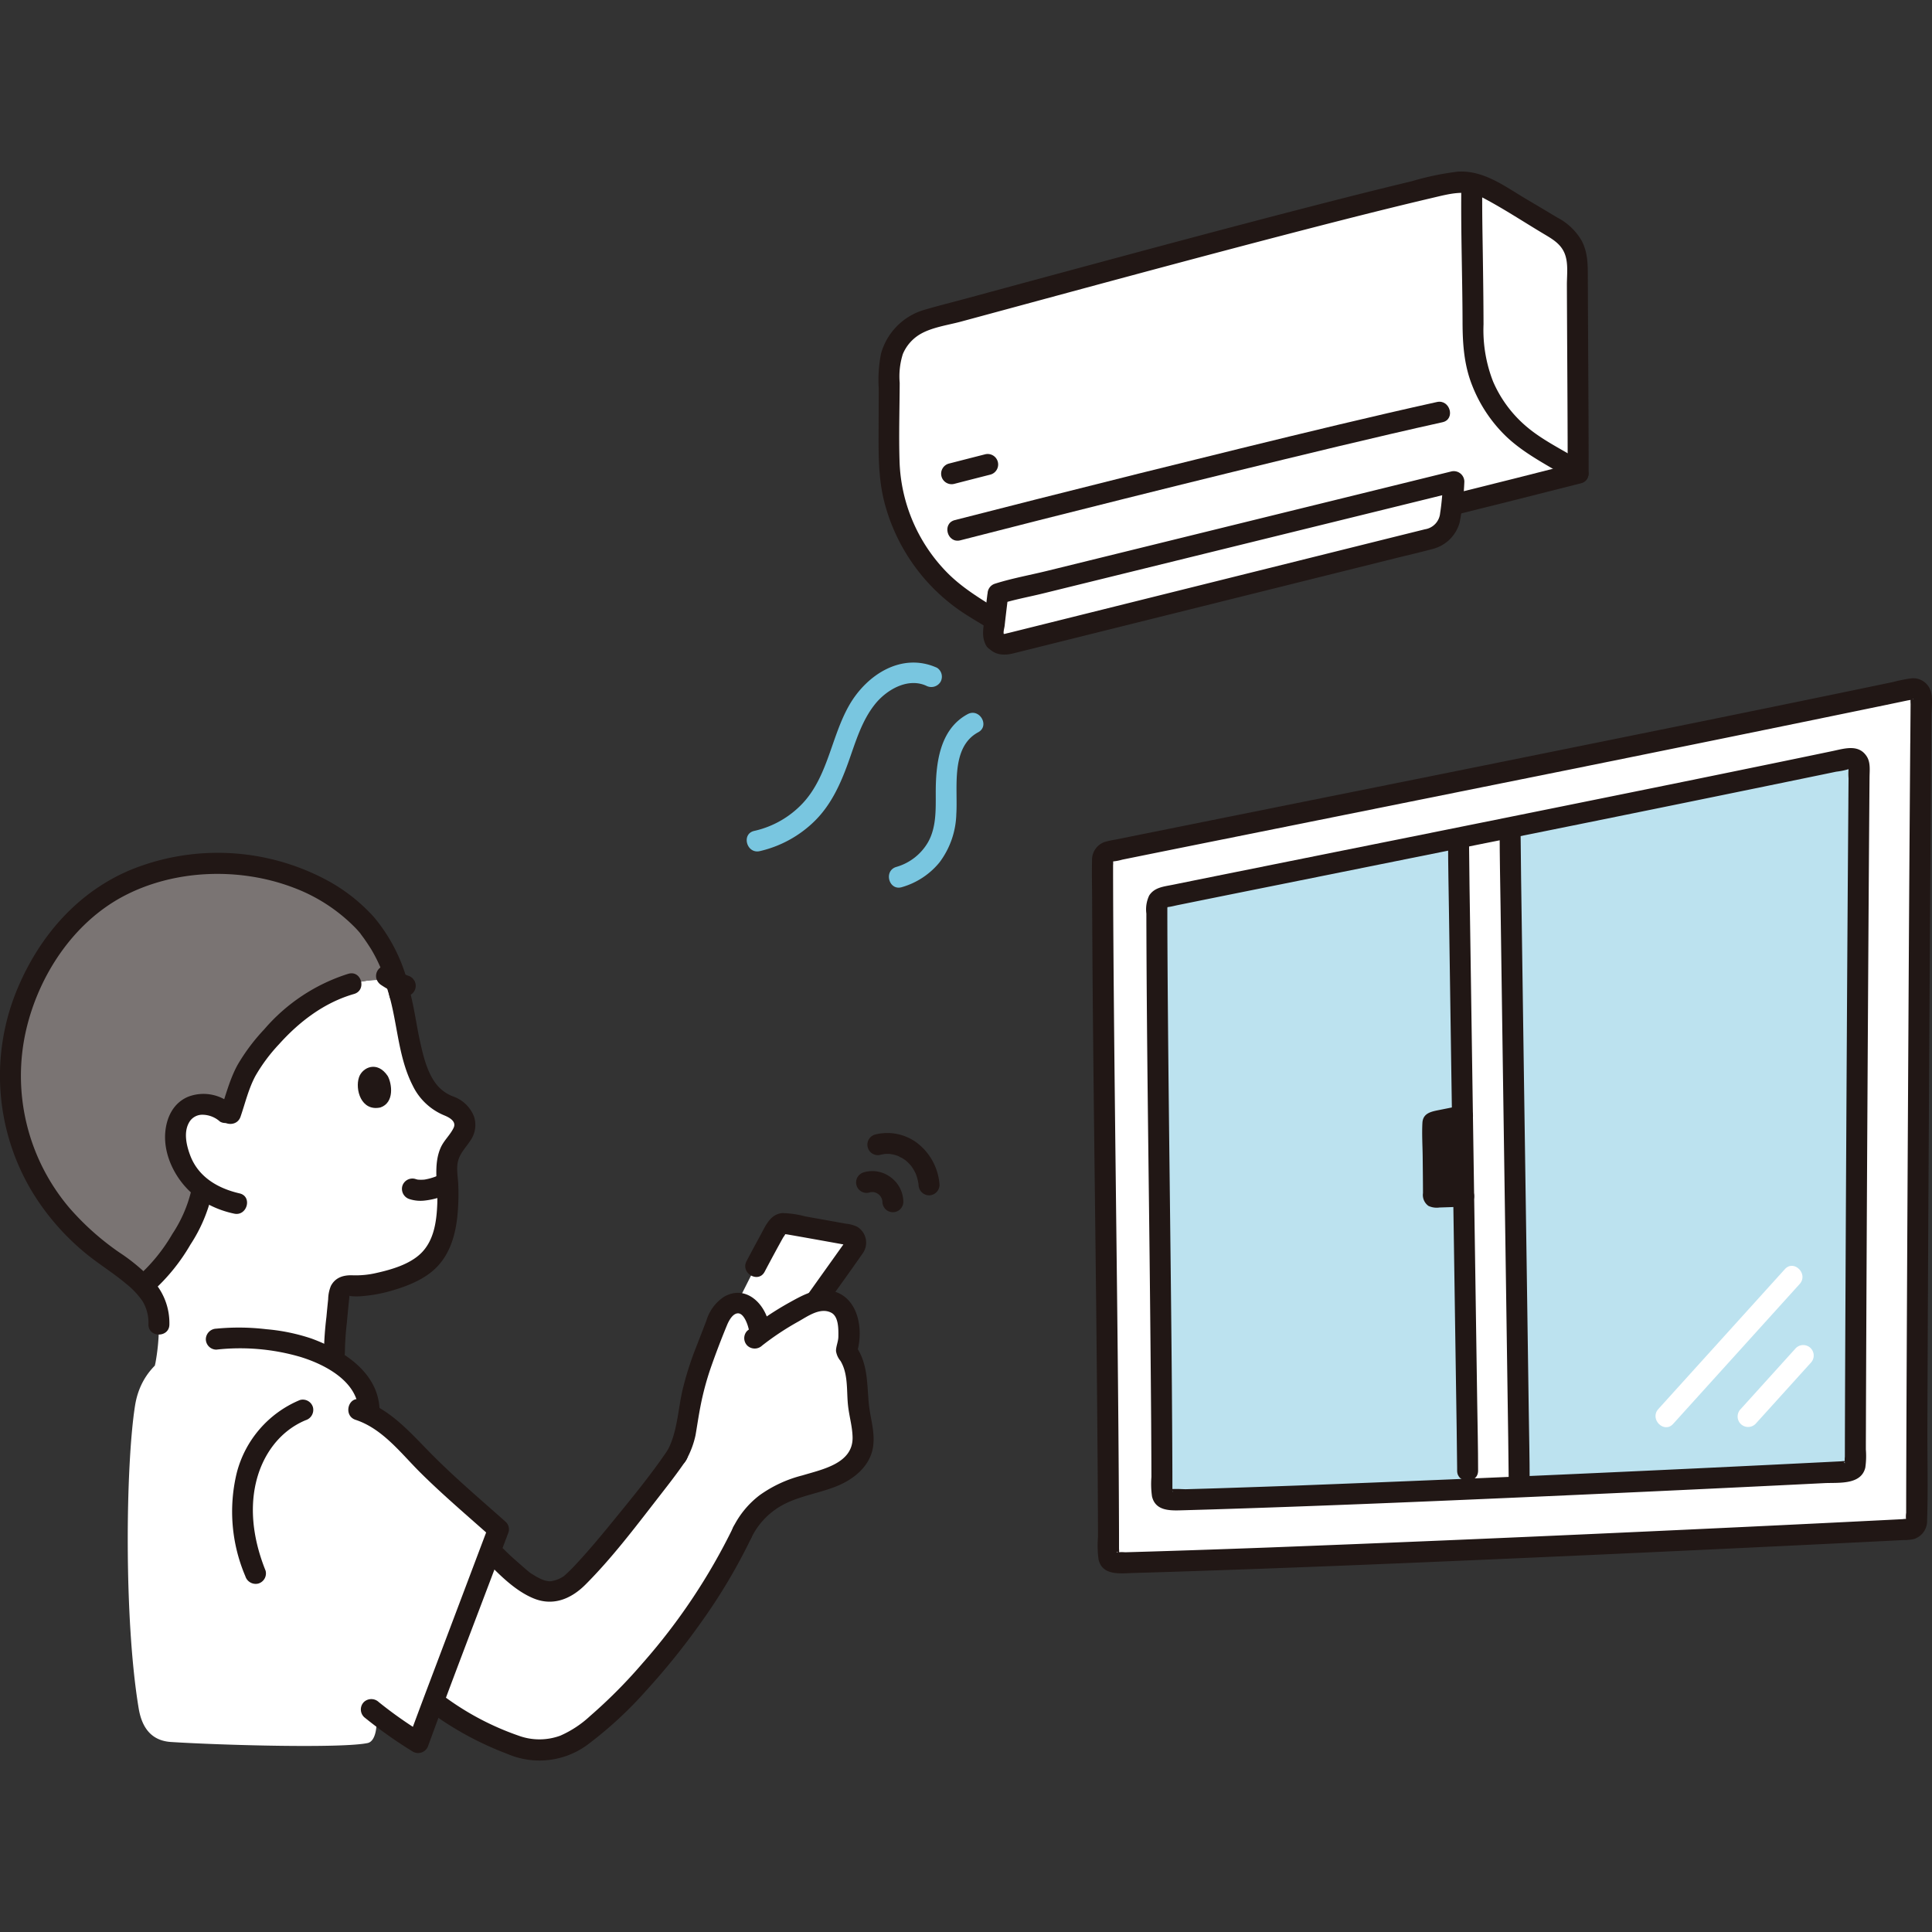 <!DOCTYPE svg PUBLIC "-//W3C//DTD SVG 1.1//EN" "http://www.w3.org/Graphics/SVG/1.1/DTD/svg11.dtd">
<!-- Uploaded to: SVG Repo, www.svgrepo.com, Transformed by: SVG Repo Mixer Tools -->
<svg width="103px" height="103px" viewBox="0 -32.73 368.631 368.631" xmlns="http://www.w3.org/2000/svg" fill="#000000">
<rect x="0" y="-32.73" width="368.631" height="368.631" fill="#333333" stroke="none"/>
<g id="SVGRepo_bgCarrier" stroke-width="0"/>
<g id="SVGRepo_tracerCarrier" stroke-linecap="round" stroke-linejoin="round"/>
<g id="SVGRepo_iconCarrier">
<defs>
<style>.a{fill:#ffffff;}.b{fill:#bce2ef;}.c{fill:#211715;}.d{fill:#79c6e0;}.e{fill:#7a7473;}</style>
</defs>
<path class="a" d="M366.478,109.165c.026-3.5.051-6.533.073-8.988a1.5,1.5,0,0,0-1.81-1.483c-41.682,8.75-125.54,25.452-153.173,31.064a1.491,1.491,0,0,0-1.2,1.463c0,33.79,1.11,95.059,1.14,132.764a1.489,1.489,0,0,0,1.534,1.5c45.55-1.224,130.81-5.375,151.238-6.424a1.487,1.487,0,0,0,1.418-1.491C365.706,236.339,366.2,146.263,366.478,109.165Z"/>
<path class="b" d="M354.676,120.187c.019-2.554.038-4.8.054-6.672a1.583,1.583,0,0,0-1.913-1.562c-36.13,7.578-108.745,22.035-130.824,26.53a1.571,1.571,0,0,0-1.264,1.548c.012,28.717.937,80.06.968,111.889a1.575,1.575,0,0,0,1.622,1.578c38.178-1,111.158-4.544,129.185-5.467a1.583,1.583,0,0,0,1.5-1.582C354.021,227.783,354.438,151.148,354.676,120.187Z"/>
<path class="a" d="M288.181,130.34c-.027-2.228-.042-3.7-.042-4.228v-.948l-9.843,1.985v.762c0,5.533,1.725,115.408,1.725,119.972v3.529c3.294-.14,6.583-.283,9.844-.427,0-.617,0-.975,0-.975C289.864,245.736,288.445,152.025,288.181,130.34Z"/>
<path class="c" d="M279.589,180.1c-2.6.518-4.892.967-6.051,1.213a.2.2,0,0,0-.15.2c0,3.584.109,10,.109,13.983a.2.2,0,0,0,.2.191c1.663-.041,3.87-.123,6.119-.218"/>
<path class="c" d="M279.272,193.5q-1.494.058-2.987.11l-1.23.041-.639.019c-.137,0-.693-.1-.324.038l1.2.919-.059-.136.273,1.009c0-2.38-.029-4.76-.055-7.14q-.019-1.824-.037-3.649-.008-.85-.013-1.7c0-.258,0-.517,0-.775,0-.161.112-.829-.035-.314l-.919,1.195c-.367.257-.121.073.081.031l.53-.107,1.282-.258q1.622-.324,3.242-.643a2,2,0,1,0-1.064-3.857q-2.064.407-4.127.821c-1.435.289-2.894.622-2.991,2.417-.116,2.143.028,4.331.051,6.476.025,2.307.053,4.613.058,6.919a2.562,2.562,0,0,0,1.05,2.448,3.759,3.759,0,0,0,2.116.3c1.535-.047,3.07-.1,4.605-.163a2,2,0,0,0,0-4Z"/>
<path class="c" d="M356.676,120.187q.017-2.3.037-4.609c.011-1.312.218-2.81-.527-3.974-1.544-2.41-4.239-1.508-6.518-1.032q-5.774,1.206-11.551,2.394-13.514,2.784-27.036,5.522-28.236,5.73-56.485,11.39-11.286,2.268-22.572,4.539-4.165.84-8.332,1.684c-1.645.333-3.431.48-4.426,2.041a6.157,6.157,0,0,0-.536,3.444q0,1.615.008,3.232c.07,20.694.374,41.387.607,62.079q.179,15.887.3,31.773.022,3.584.038,7.167.006,1.627.01,3.253a17,17,0,0,0,.11,3.687c.665,2.883,3.594,2.721,5.908,2.657q2.948-.083,5.895-.174c18.913-.588,37.821-1.379,56.726-2.207q25.635-1.123,51.265-2.379,4.236-.207,8.471-.419c2.689-.134,7.033.406,7.839-2.966a15.51,15.51,0,0,0,.105-3.442q0-1.758.009-3.514.012-4.4.03-8.805.1-25.288.245-50.575.142-25.736.313-51.472.033-4.647.068-9.294c.019-2.574-3.981-2.577-4,0q-.175,22.917-.3,45.835-.153,26.243-.275,52.487-.045,9.917-.079,19.833-.011,3.439-.017,6.877a5.262,5.262,0,0,0,0,1.23c-.545-.378.876-.247.119-.4a3.726,3.726,0,0,0-.8.041l-3.089.156q-21.87,1.095-43.747,2.084-28.356,1.29-56.721,2.376-6.458.237-12.917.449-2.913.1-5.826.182-1.387.042-2.774.08c-.37.011-2.782-.16-2.934.08.015-.025.619.31.378.422a4.268,4.268,0,0,0,0-.776q0-.788,0-1.576,0-1.7-.01-3.4-.013-3.486-.036-6.972-.046-7.5-.121-15c-.2-21.026-.5-42.051-.682-63.077q-.06-6.847-.095-13.695-.015-3.061-.019-6.123c0-.236,0-.473,0-.709,0-.278.161-.588-.065-.41-.386.3.137.161.314.138.594-.076,1.19-.242,1.778-.361q9.117-1.85,18.24-3.678,26.227-5.274,52.454-10.556,26.151-5.282,52.283-10.67l2.615-.545a13.541,13.541,0,0,0,2.511-.525c-.44.192.281-.056.285-.066l-.3-.126q-.187-.591-.122.079a11.122,11.122,0,0,0-.016,1.906q-.018,2.2-.035,4.41C352.656,122.762,356.656,122.765,356.676,120.187Z"/>
<path class="c" d="M368.478,109.165q.019-2.646.042-5.293c.012-1.5.325-3.384-.157-4.824a3.512,3.512,0,0,0-3.622-2.354,28.162,28.162,0,0,0-3.518.7q-6.734,1.407-13.471,2.794-15.7,3.237-31.419,6.42-33.2,6.739-66.425,13.4-13.527,2.718-27.053,5.44-4.984,1-9.969,2.013a16.972,16.972,0,0,0-2.137.464,3.621,3.621,0,0,0-2.384,3.579c-.061,2.423.006,4.856.015,7.28.095,24.131.445,48.262.716,72.392q.209,18.66.349,37.323.025,4.08.042,8.16.009,1.946.013,3.89a19.882,19.882,0,0,0,.108,4.283c.733,3.165,4.244,2.635,6.691,2.565q3.588-.1,7.176-.218c22.142-.705,44.277-1.633,66.409-2.606q29.919-1.315,59.829-2.783,4.839-.237,9.678-.479l3.751-.19a9.433,9.433,0,0,0,2-.183,3.62,3.62,0,0,0,2.556-3.6c.2-5.926.028-11.89.051-17.819q.114-29.5.286-58.994.166-30.153.366-60.307.039-5.521.08-11.041c.019-2.575-3.981-2.577-4,0q-.205,27.034-.348,54.071-.178,30.716-.321,61.432-.053,11.632-.093,23.266-.012,3.992-.019,7.983a4.72,4.72,0,0,0,0,1.409v.12q-.036.475.38-.372c-.007-.034.054.044-.163,0a4.1,4.1,0,0,0-.9.046l-3.618.183q-25.458,1.278-50.922,2.429-33.18,1.514-66.372,2.792-7.656.285-15.315.54-3.551.117-7.1.225l-3.383.1-1.646.046a6.615,6.615,0,0,0-1.614.044c.432-.542.267,1.271.466.2a5.438,5.438,0,0,0,0-.929l0-1.888q0-1.94-.012-3.879-.015-4.07-.041-8.14-.056-8.756-.141-17.511c-.233-24.664-.582-49.328-.8-73.993q-.072-8.043-.115-16.087-.016-3.608-.024-7.214,0-.852,0-1.7a4.763,4.763,0,0,0,0-.836c-.148-.751.14.2-.208.138a9.883,9.883,0,0,0,1.968-.36q10.962-2.22,21.927-4.418,31.166-6.265,62.328-12.545,30.54-6.169,61.053-12.469,1.554-.323,3.107-.648l1.5-.315a3.728,3.728,0,0,0,.74-.155c.533-.246.159.114.088-.138l-.178-.074q-.209-.675-.147,0a5.836,5.836,0,0,0-.009,1.058q-.01,1.149-.019,2.3-.022,2.646-.042,5.293C364.458,111.739,368.458,111.742,368.478,109.165Z"/>
<path class="c" d="M276.3,127.911c0,4.546.108,9.093.172,13.638q.2,14.081.413,28.161.248,16.582.5,33.166.218,14.487.43,28.973c.075,5.173.17,10.347.21,15.52,0,.171,0,.343,0,.514,0,2.574,4,2.579,4,0,0-4.393-.109-8.787-.172-13.18q-.2-13.963-.413-27.926-.247-16.576-.5-33.153-.218-14.59-.43-29.18c-.076-5.316-.171-10.633-.21-15.949,0-.195,0-.389,0-.584,0-2.574-4-2.578-4,0Z"/>
<path class="c" d="M286.139,126.112c0,4.688.107,9.378.172,14.065q.2,14.525.412,29.049.247,17.178.5,34.355.218,14.991.43,29.984c.075,5.3.169,10.609.209,15.914,0,.177,0,.354,0,.531,0,2.574,4,2.578,4,0,0-4.531-.109-9.064-.172-13.594q-.2-14.4-.412-28.806-.249-17.171-.5-34.341-.217-15.1-.431-30.2c-.075-5.451-.17-10.9-.208-16.356q0-.3,0-.6c0-2.574-4-2.578-4,0Z"/>
<path class="a" d="M319.238,238.955l24.149-26.7c1.723-1.905-1.1-4.743-2.828-2.828l-24.149,26.7c-1.723,1.905,1.1,4.743,2.828,2.829Z"/>
<path class="a" d="M334.957,238.955l10.518-11.63a2,2,0,1,0-2.829-2.828l-10.517,11.629a2,2,0,0,0,2.828,2.829Z"/>
<path class="a" d="M172.882,30.563a9.935,9.935,0,0,0-3.2,7.257c-.025,4.845-.044,10.7-.057,16.322a33.9,33.9,0,0,0,16.391,29.1c1.2.726,2.289,1.388,3.18,1.945,23.16-5.956,76.035-18.426,111.934-27.64,0-12.275-.133-27.162-.161-39.723a7.829,7.829,0,0,0-3.8-6.7C293.225,8.756,288.2,5.8,284.478,3.567a10.96,10.96,0,0,0-8.023-1.307c-22.58,5.023-76.234,19.774-99.415,26.013A9.927,9.927,0,0,0,172.882,30.563Z"/>
<path class="c" d="M189.726,87.118c12.583-3.233,25.214-6.276,37.837-9.348q24.266-5.907,48.52-11.862,12.8-3.168,25.578-6.429c2.492-.639,1.436-4.5-1.063-3.857-15.613,4.005-31.267,7.848-46.925,11.673-15.324,3.743-30.657,7.446-45.975,11.211-6.351,1.56-12.7,3.127-19.035,4.755-2.491.641-1.435,4.5,1.063,3.857Z"/>
<path class="c" d="M190.2,83.463c-3.529-2.2-6.941-4.261-9.83-7.3a31.7,31.7,0,0,1-8.734-20.9c-.153-4.972.007-9.972.029-14.946a14.124,14.124,0,0,1,.6-5.494,7.989,7.989,0,0,1,3.237-3.748c2.272-1.361,5.337-1.76,7.878-2.447q9.18-2.484,18.358-4.971c14.556-3.937,29.117-7.854,43.709-11.655,6.54-1.7,13.086-3.385,19.647-5q4.1-1.011,8.2-1.975c3.242-.756,6.451-1.7,9.613-.042,3.944,2.07,7.721,4.566,11.544,6.851,1.666,1,3.322,1.9,4.089,3.8.742,1.841.421,4.085.428,6.025.035,9.708.109,19.416.139,29.124q.011,3.383.011,6.766c0,2.574,4,2.578,4,0,0-10.055-.076-20.111-.125-30.167q-.018-3.72-.03-7.442c-.007-2.341-.037-4.514-1.126-6.651A11.419,11.419,0,0,0,297.174,8.8Q294.1,6.957,291.011,5.13C287,2.747,283.028-.293,278.112.023a53.457,53.457,0,0,0-8.733,1.825c-6.511,1.556-13,3.2-19.484,4.874-15.208,3.921-30.376,7.993-45.538,12.088q-10.01,2.7-20.016,5.419c-2.665.721-5.354,1.385-8,2.164a12.086,12.086,0,0,0-8.234,8.328,25.745,25.745,0,0,0-.44,6.684q-.017,3.894-.027,7.789c-.013,4.577-.074,9.082,1.017,13.562a36.223,36.223,0,0,0,13.862,20.56c1.809,1.321,3.769,2.418,5.669,3.6,2.192,1.364,4.2-2.095,2.019-3.454Z"/>
<path class="c" d="M183.231,70.366q15.7-4.035,31.422-7.957,20.374-5.1,40.8-10c6.584-1.568,13.174-3.113,19.782-4.576,2.513-.556,1.449-4.413-1.063-3.857-12.509,2.769-24.962,5.791-37.4,8.837q-19.589,4.8-39.136,9.756-7.732,1.957-15.46,3.94c-2.491.641-1.435,4.5,1.063,3.857Z"/>
<path class="c" d="M182.105,59.583q3.436-.885,6.876-1.76a2,2,0,0,0-1.063-3.858q-3.44.877-6.877,1.76a2,2,0,0,0,1.064,3.858Z"/>
<path class="c" d="M278.817,3.413c-.085,8.434.219,16.871.242,25.306.011,4.156.279,8.162,1.828,12.07a27.323,27.323,0,0,0,6.518,9.779c3.558,3.382,8.09,5.565,12.226,8.14,2.192,1.365,4.2-2.094,2.019-3.454-3.415-2.127-7.232-3.923-10.314-6.526a23.427,23.427,0,0,1-6.441-8.635A26.988,26.988,0,0,1,283.06,29.18c-.009-4.536-.073-9.073-.139-13.609-.06-4.052-.145-8.106-.1-12.158.026-2.575-3.974-2.577-4,0Z"/>
<path class="a" d="M189.835,89.338a1.976,1.976,0,0,1-.3-1.272c.283-2.751.64-5.578.871-7.5-2.377.578,80.664-19.84,86.994-21.4-.155,1.654-.394,4.807-.741,6.862a5.014,5.014,0,0,1-3.735,4.04C259.047,73.514,204.893,87,192.006,90.209A1.994,1.994,0,0,1,189.835,89.338Z"/>
<path class="c" d="M191.562,88.328c-.2-.386.076-1.219.123-1.64q.123-1.125.256-2.25c.153-1.293.312-2.585.468-3.877.162-1.349-1.4-2.2-2.532-1.929l-.05.012L190.89,82.5c2.615-.836,5.393-1.328,8.056-1.983l19.627-4.828,46.161-11.354q6.6-1.624,13.2-3.249L275.4,59.158c-.184,2-.3,4.028-.618,6.014a3.431,3.431,0,0,1-2.9,3.088l-6.041,1.5L248.016,74.2,206.407,84.562l-8.883,2.212-3.551.884-1.439.358c-.212.053-.435.093-.642.16-.251.081-.452-.007-.33.152a2.066,2.066,0,0,0-2.736-.717,2.013,2.013,0,0,0-.718,2.736c1.416,1.852,3.133,2.113,5.29,1.576l2.848-.709,7.627-1.9,20.492-5.1q20.914-5.208,41.828-10.416c2.378-.592,4.776-1.133,7.141-1.777A7.164,7.164,0,0,0,278.52,66.9a52.437,52.437,0,0,0,.883-7.738,2.018,2.018,0,0,0-2.532-1.928q-16.095,3.972-32.2,7.921-22.444,5.521-44.89,11.042c-3.291.81-6.727,1.418-9.957,2.451A2,2,0,0,0,190.89,82.5l.05-.012-2.531-1.928c-.191,1.588-.388,3.175-.571,4.765-.2,1.744-.585,3.4.27,5.021C189.308,92.626,192.761,90.607,191.562,88.328Z"/>
<path class="d" d="M178.728,94.656c-6.694-2.977-13.363,1.355-16.694,7.172-3.447,6.02-4.061,13.635-8.962,18.8a18.075,18.075,0,0,1-9.166,5.182c-2.508.573-1.447,4.43,1.064,3.857a21.929,21.929,0,0,0,10.529-5.8c3.1-3.086,4.88-7.021,6.342-11.085,1.377-3.832,2.541-7.96,5.143-11.187,2.192-2.719,6.191-5.064,9.725-3.492a2.062,2.062,0,0,0,2.736-.717,2.016,2.016,0,0,0-.717-2.737Z"/>
<path class="d" d="M184.623,103.535c-5.409,2.918-6.086,9.531-6.079,15.023,0,3.132.128,6.52-1.44,9.348a10.233,10.233,0,0,1-6.094,4.779c-2.46.738-1.412,4.6,1.063,3.857a14.4,14.4,0,0,0,7.171-4.707,16.012,16.012,0,0,0,3.223-9.22c.324-4.917-1.154-12.751,4.174-15.626,2.267-1.223.249-4.678-2.018-3.454Z"/>
<path class="a" d="M163.174,203.769a1.462,1.462,0,0,0-1.089-.866c-3.4-.62-9.694-1.746-12.221-2.177a1.606,1.606,0,0,0-1.665.782c-1.03,1.781-3.033,5.518-4.028,7.408l-3.5,6.957c2.059-.211,4.416,2.805,4.2,6.054a54.048,54.048,0,0,1,9.019-5.579,12.157,12.157,0,0,1,1.707-.723c2.613-3.679,5.7-7.993,7.422-10.419A1.465,1.465,0,0,0,163.174,203.769Z"/>
<path class="a" d="M32.631,299.647c-3.5-.223-5.506-2.433-6.167-6.389-2.848-17.059-2.481-46.519-.7-57.778,1.895-12,15.512-12.7,15.512-12.7,5.654-.646,13.774.271,18.03,1.968a23.79,23.79,0,0,1,7.593,4.385,10.2,10.2,0,0,1,3.514,7.931c3.394,1.659,6.166,4.528,8.8,7.308C84.29,249.74,89.53,254.12,95.1,259.087l-7.856,20.821C85.719,283.955,81.9,294,79.8,299.767a78.736,78.736,0,0,1-8-5.556c.261,2.825-.224,5.338-1.665,5.639C65.168,300.887,42.356,300.264,32.631,299.647Z"/>
<path class="c" d="M153.883,221.523c3.495-5.041,7.154-9.967,10.651-15.007a3.534,3.534,0,0,0-.991-5.182,6.638,6.638,0,0,0-2.17-.586l-2.5-.451q-2.578-.463-5.159-.92a18.926,18.926,0,0,0-4.413-.648c-2.359.179-3.259,2.5-4.244,4.3q-1.326,2.426-2.614,4.872c-1.2,2.276,2.251,4.3,3.454,2.019q.956-1.814,1.932-3.618.535-.988,1.077-1.973.244-.444.491-.886c.107-.191.475-.632.48-.847.007-.258-.359.293-.387.081a5.72,5.72,0,0,0,.725.125q.963.167,1.925.337,2.271.4,4.542.808,2.109.378,4.216.76c.167.031.607.151.625.076-.022.09-.231-.5-.225-.5-.084-.041-.117.062-.274.284l-.531.746q-2.468,3.466-4.94,6.929c-1.717,2.411-3.438,4.82-5.125,7.253a2.018,2.018,0,0,0,.717,2.736,2.041,2.041,0,0,0,2.737-.717Z"/>
<path class="c" d="M165.875,194.805a4.328,4.328,0,0,1,.618-.132l-.532.072a4.009,4.009,0,0,1,1.009.007l-.532-.071a4.111,4.111,0,0,1,.95.264l-.478-.2a4.239,4.239,0,0,1,.9.528l-.4-.313a4.351,4.351,0,0,1,.7.694l-.313-.405a4.189,4.189,0,0,1,.536.914l-.2-.478a4.131,4.131,0,0,1,.266.987l-.071-.531c.017.14.028.28.033.422a2.089,2.089,0,0,0,.586,1.414,2,2,0,0,0,3.414-1.414,5.906,5.906,0,0,0-2.575-4.783,5.8,5.8,0,0,0-4.966-.831,2.083,2.083,0,0,0-1.2.919,2,2,0,0,0,2.258,2.938Z"/>
<path class="c" d="M168.033,187.6c.254-.067.521-.093.773-.161-.6.163-.165.024.026.012q.168-.012.336-.015a7.318,7.318,0,0,1,.784.029c.2.019.416.134-.085-.016.14.042.3.051.443.082q.36.078.711.191c.126.04.252.084.376.131.332.126.1.1-.055-.027a5.273,5.273,0,0,0,.719.367c.236.136.458.29.685.442.333.225-.317-.269-.031-.026.12.1.242.2.359.309.192.176.376.36.55.553.095.1.185.215.278.322.267.31-.228-.331-.014-.016.164.242.329.48.475.733.022.04.422.79.406.8q-.173-.419-.05-.117c.024.062.047.123.07.185.054.146.1.293.15.442a9.258,9.258,0,0,1,.237.927c.028.138.05.277.074.416.033.223.029.187-.014-.106.011.1.021.192.029.289a2.044,2.044,0,0,0,2,2,2.022,2.022,0,0,0,2-2,11,11,0,0,0-4.406-8.092,9.46,9.46,0,0,0-7.889-1.508,2,2,0,0,0,1.063,3.857Z"/>
<path class="a" d="M99.024,300.54a12.444,12.444,0,0,0,8.427-.186,17.907,17.907,0,0,0,4.764-2.778c9.985-7.92,22.563-23.421,29.409-37.883a15.955,15.955,0,0,1,8.5-7.814c3.5-1.3,6.638-1.932,9.182-3.049a10.464,10.464,0,0,0,3.251-2.071,6.475,6.475,0,0,0,2.119-4.233,20.3,20.3,0,0,0-.319-4.227c-1.433-4.906.241-9.095-2.844-13.259a9.912,9.912,0,0,0,.347-4.58c-.287-2.525-.8-3.923-2.811-4.7a5.08,5.08,0,0,0-1.811-.381,7.027,7.027,0,0,0-3.343.972,54.685,54.685,0,0,0-9.021,5.57c.215-3.318-2.253-6.392-4.343-6.035a5.023,5.023,0,0,0-3.66,3.489c-3.471,9.125-4.443,10.461-6.084,21.2a15.406,15.406,0,0,1-1.616,4.316c-2.805,4.192-17.915,23.53-20.94,25.06a6.987,6.987,0,0,1-3.554,1.009,10.556,10.556,0,0,1-4.684-1.978c-.889-.647-4.716-4.12-5.25-4.685l-1.146-1.21-6.347,16.822c-.95,2.516-2.787,7.351-4.545,12.035l1.458,1.025a62.25,62.25,0,0,0,14.5,7.463C98.781,300.468,98.9,300.505,99.024,300.54Z"/>
<path class="a" d="M46.774,172c.283-.561.609-1.137,1-1.754,3.761-5.442,9.867-11.9,17.858-14.777,0,0,6.13-2.366,10.153-.527.139.516.272,1.054.4,1.621a41.659,41.659,0,0,1,1.441,7.064c1.053,5.341,2.5,12.758,7.855,14.6a5.054,5.054,0,0,1,2.658,1.908c1.622,2.478-.477,4.059-1.649,5.837a8.3,8.3,0,0,0-1.285,3.8,51.206,51.206,0,0,1,.2,7.912,22.194,22.194,0,0,1-.881,5.48,10.4,10.4,0,0,1-4.776,6.146c-3.817,2.163-9.288,3.624-13.052,3.251a1.8,1.8,0,0,0-1.931,1.4c-.085.376-1,9.546-.953,11.361a13.933,13.933,0,0,0,.245,2.723c.654,2.9-3.407,7.732-17.555,7.732-9.037,0-17.775-6-16.854-8.385a39.981,39.981,0,0,0,.673-7.425,11.806,11.806,0,0,0-.4-3.252,10.022,10.022,0,0,0-2.581-4.174c4.95-3.98,10.3-12.852,11.186-18.025,0,0,.031-.178.083-.487a13.2,13.2,0,0,1-4.911-8.04c-.48-2.2-.121-5.022,1.427-6.6a5.186,5.186,0,0,1,4.214-1.393,7.381,7.381,0,0,1,4.475,2.254C45.143,176.488,45.568,174.388,46.774,172Z"/>
<path class="e" d="M41.6,132.021a47.927,47.927,0,0,1,7.677.709c12.936,2.224,19.994,9.944,21.274,11.71a29.139,29.139,0,0,1,5.233,10.511c-4.021-1.847-10.154.52-10.154.52-7.991,2.876-14.1,9.335-17.858,14.777-2.057,3.246-2.319,5.358-3.959,10a7.381,7.381,0,0,0-4.475-2.254,5.186,5.186,0,0,0-4.214,1.393c-1.548,1.582-1.907,4.408-1.427,6.6a13.2,13.2,0,0,0,4.911,8.04c-.052.309-.083.487-.083.487-.884,5.173-6.237,14.046-11.189,18.027-2.545-2.683-6.287-4.964-8.764-6.9a42.77,42.77,0,0,1-16.3-27.687,42.179,42.179,0,0,1,3.385-22.4c7.256-15.75,17.7-20,24.245-21.944A39.629,39.629,0,0,1,41.6,132.021Z"/>
<path class="c" d="M73.755,155.55c2.129,6.179,1.984,12.965,5,18.87a11.581,11.581,0,0,0,6.048,5.682c.947.388,2.319,1.141,1.755,2.343-.651,1.387-1.867,2.409-2.49,3.84-1.452,3.333-.493,7.141-.633,10.676-.133,3.355-.617,7.047-3.164,9.491-2.144,2.058-5.55,3.054-8.376,3.686a17.333,17.333,0,0,1-4.561.464c-1.738-.076-3.334.365-4.2,2.03a6.967,6.967,0,0,0-.518,2.534q-.178,1.692-.333,3.388a64.974,64.974,0,0,0-.478,6.767c.035,2.572,4.035,2.579,4,0a57.249,57.249,0,0,1,.391-5.806q.15-1.674.317-3.344.063-.631.13-1.26c.018-.161.076-.992.058-.544-.007.166-.025.21-.068.15a2.484,2.484,0,0,0,.373.067,12.343,12.343,0,0,0,2.408-.038A27.434,27.434,0,0,0,74.5,213.6c3.064-.871,6.41-2.15,8.712-4.435,2.542-2.523,3.6-5.97,4.012-9.44a42.767,42.767,0,0,0,.223-6.26c-.046-1.546-.44-3.245-.027-4.747.421-1.526,1.519-2.553,2.348-3.848a5.167,5.167,0,0,0,.676-4.552,6.59,6.59,0,0,0-3.845-3.792,7.46,7.46,0,0,1-2.995-1.967c-2-2.259-2.774-5.529-3.418-8.391-.881-3.913-1.264-7.87-2.578-11.684-.833-2.42-4.7-1.38-3.857,1.063Z"/>
<path class="c" d="M78.173,156.294a32.231,32.231,0,0,0-6.837-14.051,33.254,33.254,0,0,0-9.288-7.2,44.106,44.106,0,0,0-36.65-1.991c-10.23,4.1-17.642,12.49-21.929,22.537A42.994,42.994,0,0,0,6.13,194.655a46.493,46.493,0,0,0,10.517,12c2.4,1.931,5.033,3.549,7.385,5.537a15.547,15.547,0,0,1,3.155,3.33,7.9,7.9,0,0,1,1.133,4.449c-.011,2.575,3.989,2.578,4,0a12.053,12.053,0,0,0-2.966-8.175,35.576,35.576,0,0,0-6.618-5.577,50.939,50.939,0,0,1-9.511-8.5A38.946,38.946,0,0,1,5.01,163.69C7.438,153.323,14,143.332,23.545,138.279c9.675-5.122,22.143-5.6,32.537-1.613a32.418,32.418,0,0,1,11.734,7.65q.586.612,1.12,1.271c-.548-.677.419.6.537.769.467.668.922,1.345,1.35,2.038a28.831,28.831,0,0,1,3.492,8.963c.57,2.509,4.428,1.447,3.858-1.063Z"/>
<path class="c" d="M36.6,193.984a25.8,25.8,0,0,1-3.714,8.73,33.31,33.31,0,0,1-6.589,8.107,2.017,2.017,0,0,0,0,2.828,2.04,2.04,0,0,0,2.828,0,36.839,36.839,0,0,0,7.215-8.916,29.378,29.378,0,0,0,4.117-9.686,2.056,2.056,0,0,0-1.4-2.46,2.017,2.017,0,0,0-2.46,1.4Z"/>
<path class="c" d="M66.488,153.061A34.984,34.984,0,0,0,50.4,163.69a36.968,36.968,0,0,0-5.09,6.8c-1.5,2.759-2.257,5.837-3.271,8.787-.839,2.439,3.024,3.487,3.857,1.063.9-2.617,1.54-5.385,2.868-7.831a32.4,32.4,0,0,1,4.464-5.986c3.9-4.347,8.651-7.968,14.322-9.6,2.469-.711,1.419-4.572-1.064-3.857Z"/>
<path class="c" d="M44,177.823a8.2,8.2,0,0,0-8.052-1.31c-2.817,1.15-4.153,3.863-4.411,6.768-.411,4.641,2.226,9.532,5.839,12.3a18.843,18.843,0,0,0,7.268,3.248c2.505.579,3.574-3.277,1.063-3.857-4.245-.981-7.9-3.194-9.426-7.277-.74-1.985-1.33-4.578-.059-6.491a2.89,2.89,0,0,1,2.5-1.236,5.06,5.06,0,0,1,3.255,1.308,2.011,2.011,0,0,0,2.736-.717A2.051,2.051,0,0,0,44,177.823Z"/>
<path class="c" d="M72.745,155.222a19.5,19.5,0,0,0,4.044,2.067,2.016,2.016,0,0,0,1.541-.2,2,2,0,0,0,.718-2.737l-.313-.405a2,2,0,0,0-.882-.514c-.183-.07-.364-.142-.544-.218l.478.2a17.4,17.4,0,0,1-3.024-1.648,2,2,0,0,0-2.938,2.258,2.228,2.228,0,0,0,.92,1.2Z"/>
<path class="c" d="M73.982,172.579c.8,1.448,1.318,5.076-1.4,6-3.689.8-4.863-3.463-4.083-5.765C69.138,170.931,71.967,169.574,73.982,172.579Z"/>
<path class="c" d="M41.273,224.783a41.029,41.029,0,0,1,15.961,1.366c4.878,1.477,11.348,4.86,11.185,10.768-.07,2.575,3.93,2.573,4,0,.207-7.506-6.742-11.954-12.978-14.245a36.736,36.736,0,0,0-8.629-1.784,44.155,44.155,0,0,0-9.539-.105,2.059,2.059,0,0,0-2,2,2.013,2.013,0,0,0,2,2Z"/>
<path class="c" d="M146.667,219.605c-.948-3.885-4.539-7.208-8.527-4.9a8.235,8.235,0,0,0-3.352,4.533q-.992,2.558-1.979,5.115a59.861,59.861,0,0,0-2.6,8.216c-.864,3.8-.967,7.807-2.77,11.313-1.175,2.285,2.276,4.311,3.454,2.018a17.013,17.013,0,0,0,1.818-4.794c.3-1.749.553-3.5.89-5.249a54.086,54.086,0,0,1,2-7.566c.959-2.75,2.008-5.5,3.118-8.188.318-.769,1.047-2.209,2.066-2.246,1.1-.04,1.815,1.958,2.024,2.813.609,2.5,4.468,1.441,3.857-1.064Z"/>
<path class="c" d="M143.351,260.7a14.135,14.135,0,0,1,6.51-6.547c3.192-1.57,6.844-2.058,10.117-3.455,3.192-1.362,6.145-3.877,6.623-7.507.371-2.814-.581-5.4-.836-8.154-.36-3.881-.163-7.67-2.528-11.009l.2,1.542c1.43-4.41.447-10.912-4.8-12.025-2.969-.629-5.642.937-8.152,2.326a58.642,58.642,0,0,0-7.9,5.31,2.01,2.01,0,0,0,0,2.828,2.049,2.049,0,0,0,2.828,0,52.647,52.647,0,0,1,6.894-4.574c1.789-1,4.189-2.781,6.291-1.7,1.439.74,1.384,3.192,1.364,4.588-.014.933-.451,1.81-.451,2.715a3.768,3.768,0,0,0,.862,1.9,7.576,7.576,0,0,1,.779,1.858c.593,2.153.415,4.433.653,6.636.229,2.106.813,3.941.869,6.034.133,5.042-5.767,6.16-9.575,7.316a24.134,24.134,0,0,0-8.181,3.793,17.419,17.419,0,0,0-5.02,6.1c-1.107,2.311,2.341,4.342,3.454,2.019Z"/>
<path class="c" d="M84.277,191.2c-.39.214-.789.407-1.2.583l.478-.2a11.147,11.147,0,0,1-2.766.79l.532-.071a7.208,7.208,0,0,1-1.821.023l.532.072a4.07,4.07,0,0,1-.817-.188,2.011,2.011,0,0,0-2.46,1.4,2.05,2.05,0,0,0,1.4,2.46,6.86,6.86,0,0,0,3,.257,13.882,13.882,0,0,0,5.146-1.667,2.018,2.018,0,0,0,.717-2.736,2.041,2.041,0,0,0-2.736-.718Z"/>
<path class="c" d="M69.427,294.862a86.743,86.743,0,0,0,9.362,6.632,2.027,2.027,0,0,0,2.937-1.2c4.321-11.85,8.868-23.62,13.321-35.42l1.985-5.26a1.945,1.945,0,0,0-.515-1.946c-4.752-4.231-9.616-8.348-14.1-12.867-4.066-4.094-7.843-8.617-13.51-10.482-2.451-.807-3.5,3.055-1.063,3.857,5.184,1.706,8.667,6.408,12.4,10.108,4.3,4.265,8.927,8.186,13.449,12.212l-.514-1.946q-4.957,13.139-9.92,26.276c-1.814,4.794-3.63,9.588-5.386,14.4l2.938-1.195a79.083,79.083,0,0,1-8.552-6.006,2.06,2.06,0,0,0-2.828,0,2.014,2.014,0,0,0,0,2.828Z"/>
<path class="c" d="M127.441,243.881c-3.23,4.8-6.967,9.318-10.623,13.8-2.091,2.562-4.209,5.11-6.449,7.544-.768.836-1.548,1.67-2.393,2.43-.144.129-.291.252-.437.378-.34.3.362-.185-.05.031a5.9,5.9,0,0,1-2.419.915c-1.341.045-2.672-.84-3.764-1.506-.093-.056-.6-.443-.1-.056-.138-.108-.273-.222-.408-.335-.3-.252-.6-.511-.9-.771-1.268-1.11-2.57-2.216-3.746-3.425-1.8-1.849-4.625.981-2.828,2.828,2.431,2.5,5.286,5.241,8.55,6.559,3.751,1.514,7.171.01,9.836-2.66C116.674,264.64,121,258.941,125.3,253.4c1.909-2.461,3.859-4.916,5.6-7.5,1.441-2.141-2.023-4.146-3.454-2.018Z"/>
<path class="c" d="M83.15,294.7a61.545,61.545,0,0,0,13.607,7.2,15.466,15.466,0,0,0,15.79-2.071,74.991,74.991,0,0,0,10.814-10.065,132.832,132.832,0,0,0,10.309-12.8,109.259,109.259,0,0,0,9.681-16.254c1.1-2.312-2.346-4.344-3.454-2.019a115.68,115.68,0,0,1-17.343,25.98,96.607,96.607,0,0,1-9.981,10.037,20.267,20.267,0,0,1-5.654,3.726,11.551,11.551,0,0,1-7.988,0,53,53,0,0,1-13.762-7.18c-2.116-1.476-4.118,1.99-2.019,3.454Z"/>
<path class="c" d="M57.251,234.387a20.608,20.608,0,0,0-12.1,14,31.4,31.4,0,0,0,1.663,19.633,2.064,2.064,0,0,0,2.46,1.4,2.014,2.014,0,0,0,1.4-2.461c-2.119-5.274-3.146-11.1-1.858-16.716,1.2-5.233,4.437-9.88,9.5-11.993a2.066,2.066,0,0,0,1.4-2.46,2.013,2.013,0,0,0-2.46-1.4Z"/>
</g>
</svg>
